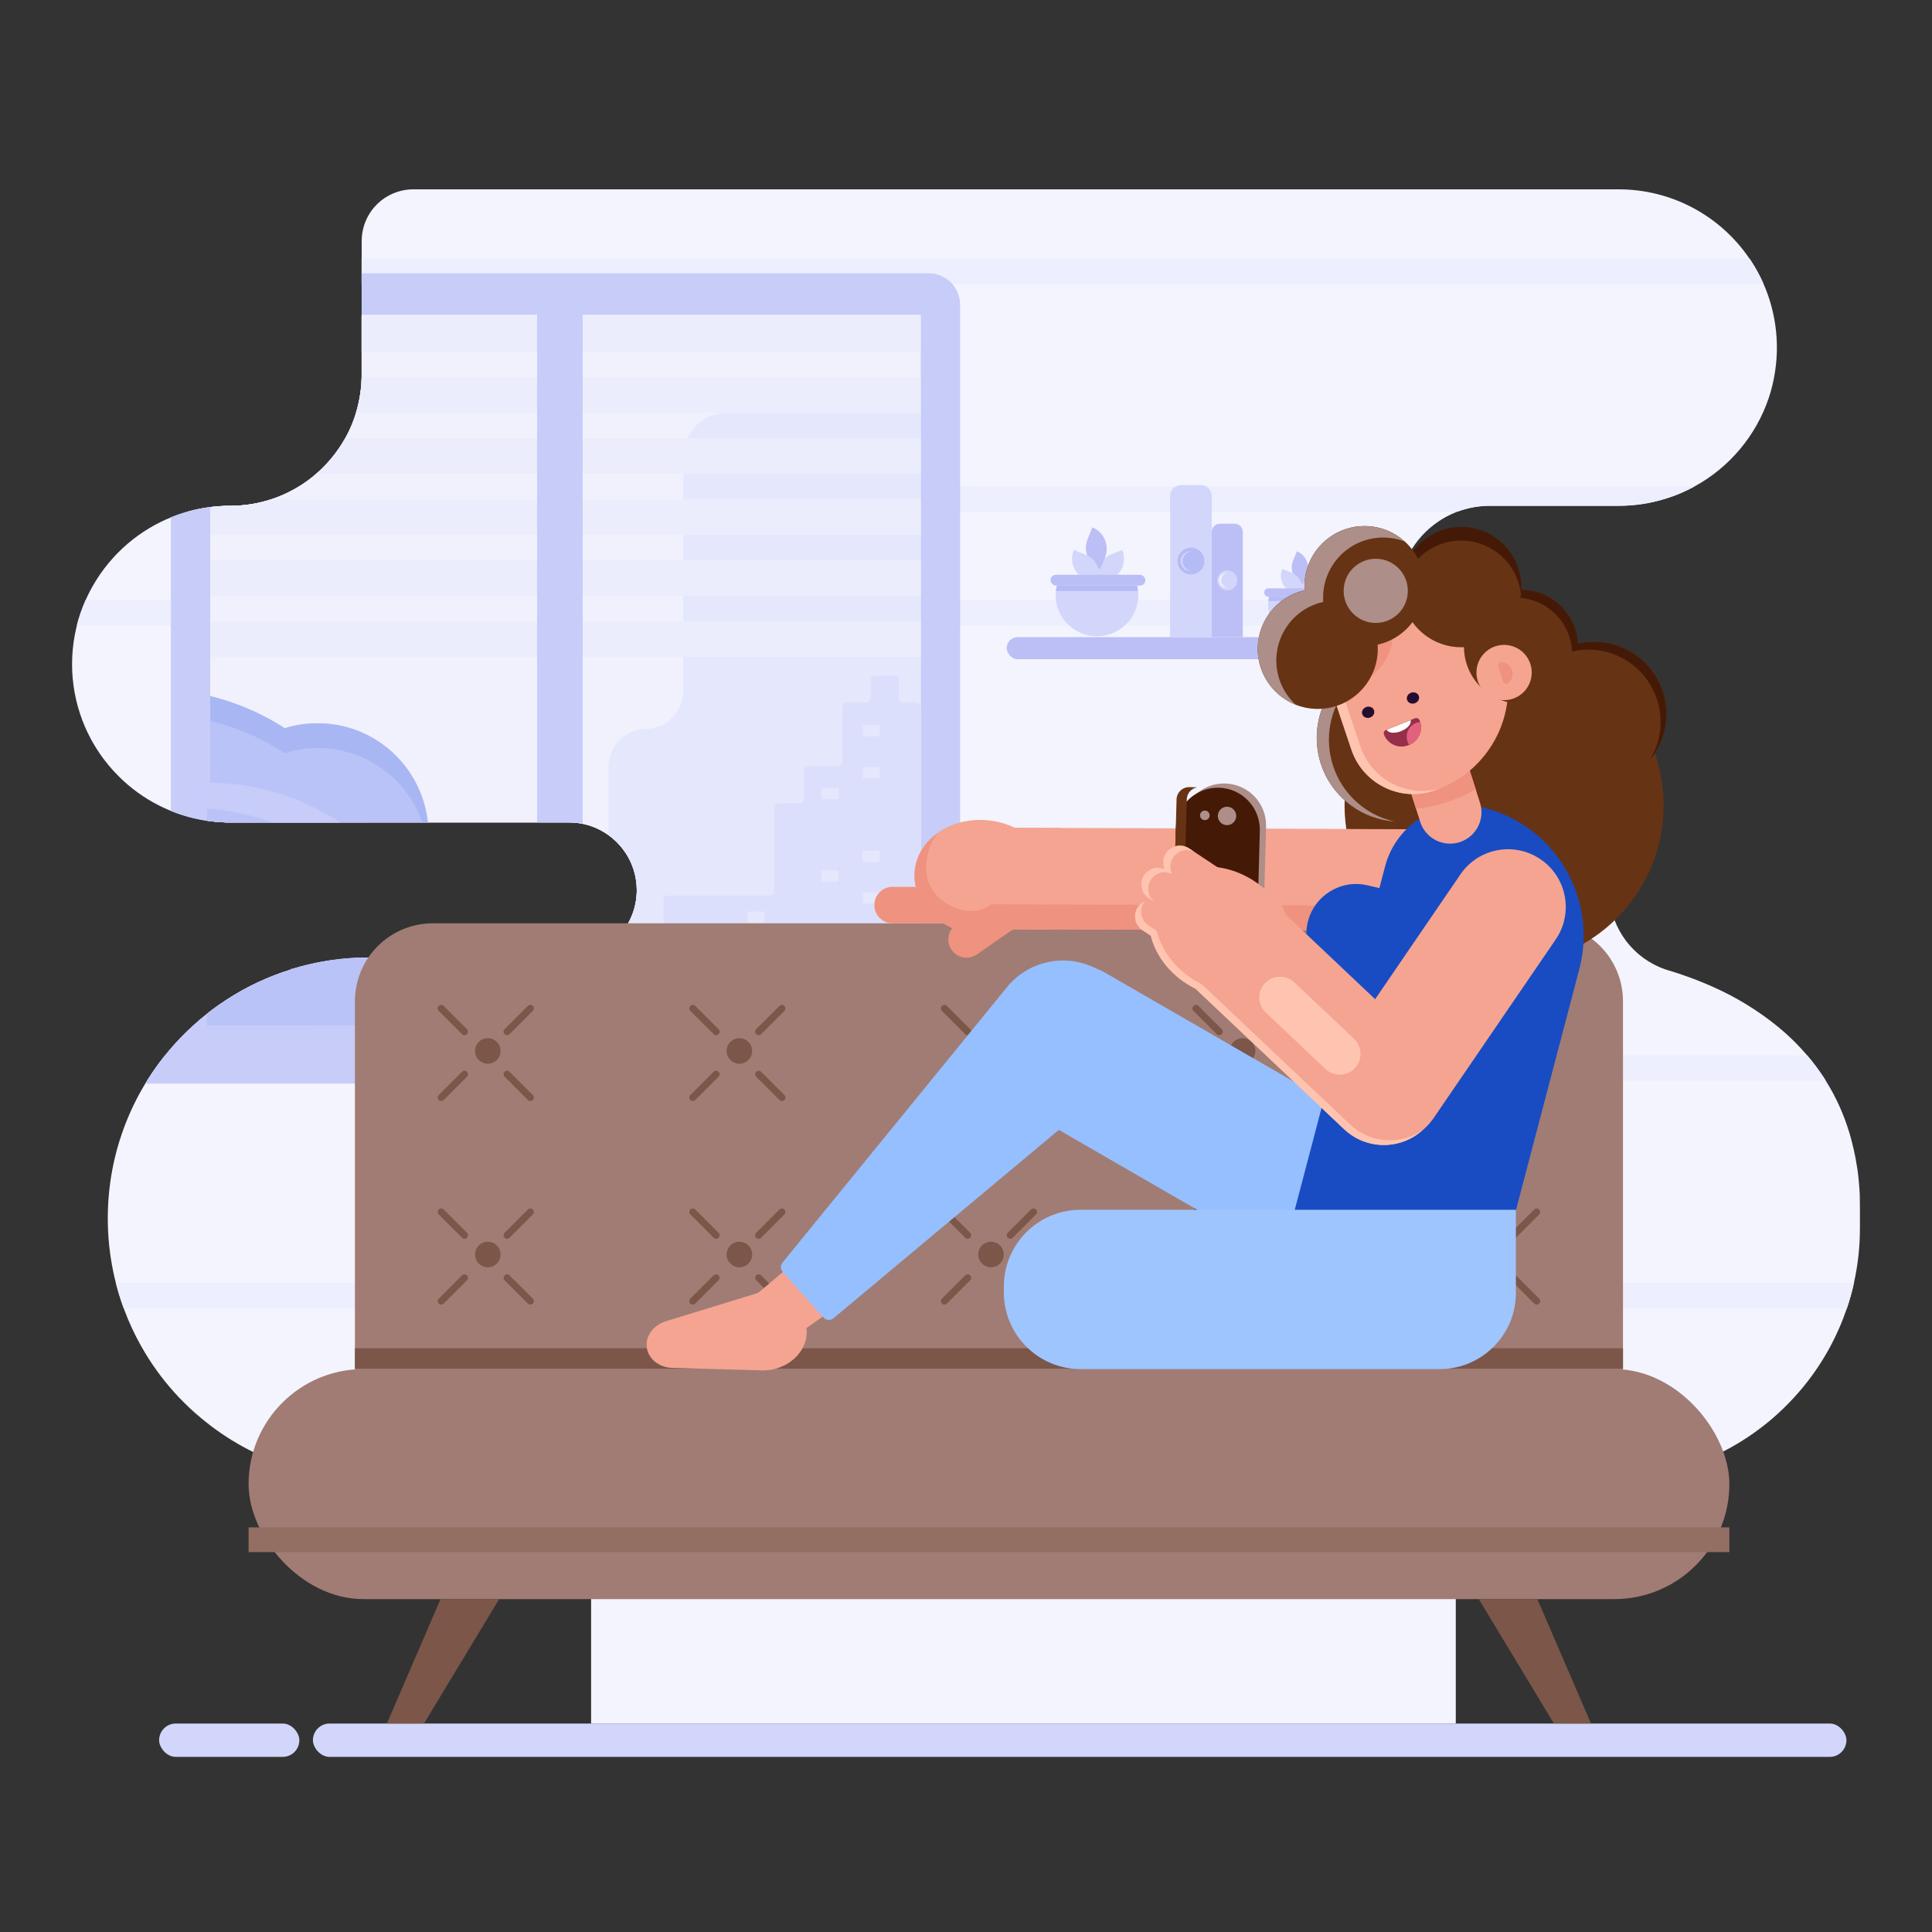 <svg width="72" height="72" viewBox="0 0 72 72" fill="none" xmlns="http://www.w3.org/2000/svg">
<rect x="0" y="0" width="72" height="72" fill="#333333" stroke="none"/>
<path d="M69.314 45.037V45.771C69.315 46.459 69.239 47.146 69.089 47.818C69.019 48.136 68.931 48.45 68.827 48.759C68.653 49.27 68.436 49.766 68.177 50.24C68.142 50.305 68.107 50.368 68.07 50.431C67.734 51.013 67.337 51.557 66.883 52.054C66.69 52.266 66.486 52.472 66.274 52.666C66.241 52.696 66.208 52.726 66.175 52.755L66.165 52.764L66.052 52.864C65.999 52.909 65.946 52.953 65.892 52.997C65.408 53.395 64.886 53.742 64.332 54.035C64.164 54.123 63.993 54.207 63.819 54.286C63.475 54.442 63.121 54.577 62.761 54.689C62.675 54.715 62.589 54.741 62.503 54.765C61.679 54.996 60.826 55.113 59.97 55.113H56.18C55.669 55.112 55.179 55.316 54.817 55.677C54.456 56.039 54.253 56.529 54.253 57.04V64.232H22.029V57.041C22.029 56.823 21.992 56.606 21.92 56.4C21.908 56.365 21.894 56.329 21.88 56.297C21.678 55.816 21.29 55.437 20.804 55.247C20.58 55.158 20.34 55.113 20.099 55.113H13.724C13.623 55.113 13.524 55.113 13.424 55.109C12.054 55.067 10.708 54.735 9.477 54.134C9.406 54.101 9.342 54.068 9.275 54.032C8.709 53.74 8.172 53.393 7.674 52.995C7.619 52.951 7.565 52.907 7.511 52.862L7.474 52.831C7.447 52.809 7.42 52.786 7.394 52.761L7.282 52.668C7.137 52.54 6.996 52.407 6.859 52.27C6.789 52.2 6.72 52.129 6.651 52.058C6.184 51.562 5.77 51.018 5.417 50.435C4.924 49.621 4.554 48.738 4.319 47.815C4.284 47.68 4.252 47.543 4.223 47.405C4.086 46.747 4.016 46.077 4.017 45.404C4.017 45.105 4.03 44.808 4.057 44.516C4.085 44.2 4.129 43.886 4.189 43.574C4.199 43.516 4.211 43.459 4.223 43.402C4.24 43.321 4.258 43.24 4.277 43.16C4.327 42.948 4.384 42.739 4.448 42.532C4.485 42.416 4.523 42.301 4.563 42.187C4.783 41.557 5.069 40.952 5.414 40.382C5.436 40.346 5.458 40.311 5.481 40.275C5.503 40.238 5.518 40.215 5.537 40.184C6.003 39.457 6.562 38.794 7.202 38.214C7.366 38.064 7.535 37.92 7.71 37.783C7.737 37.761 7.764 37.74 7.791 37.719L7.835 37.686C8.029 37.536 8.23 37.395 8.437 37.262C9.186 36.774 10 36.392 10.855 36.129C10.954 36.098 11.055 36.069 11.156 36.041L11.175 36.036C11.447 35.962 11.723 35.899 12.004 35.85C12.217 35.811 12.432 35.78 12.65 35.756C13.007 35.717 13.365 35.697 13.724 35.697H21.207C21.731 35.697 22.242 35.534 22.668 35.231C22.729 35.188 22.788 35.142 22.845 35.094C22.901 35.046 22.945 35.005 22.992 34.959C23.45 34.502 23.714 33.886 23.73 33.239C23.73 33.218 23.73 33.196 23.73 33.174C23.73 33.164 23.73 33.154 23.73 33.145C23.718 32.144 23.117 31.243 22.196 30.849C22.041 30.784 21.879 30.733 21.715 30.7C21.683 30.693 21.652 30.687 21.62 30.682C21.483 30.659 21.345 30.648 21.207 30.648H8.585H8.437C8.236 30.643 8.035 30.628 7.835 30.602L7.791 30.597L7.74 30.59L7.71 30.586C6.461 30.4 5.306 29.817 4.415 28.922C4.349 28.857 4.285 28.79 4.223 28.721C3.982 28.457 3.765 28.171 3.576 27.867C3.512 27.764 3.451 27.659 3.393 27.552C3.23 27.251 3.093 26.935 2.986 26.61C2.524 25.22 2.597 23.707 3.19 22.367C3.302 22.113 3.432 21.868 3.579 21.633C3.768 21.329 3.984 21.043 4.225 20.779C4.288 20.708 4.352 20.643 4.417 20.578C5.328 19.664 6.515 19.075 7.794 18.903L7.837 18.898C8.037 18.872 8.238 18.857 8.439 18.852C8.486 18.852 8.536 18.852 8.588 18.852C9.492 18.853 10.378 18.602 11.148 18.128L11.159 18.122C11.38 17.984 11.59 17.83 11.787 17.659C11.862 17.594 11.936 17.527 12.007 17.457C12.249 17.221 12.465 16.961 12.653 16.681C12.727 16.57 12.798 16.456 12.865 16.338C13.033 16.037 13.168 15.717 13.269 15.387C13.325 15.204 13.369 15.018 13.402 14.831C13.447 14.578 13.473 14.322 13.479 14.065C13.479 14.032 13.479 13.999 13.479 13.965V8.983C13.479 8.472 13.681 7.982 14.043 7.62C14.404 7.259 14.895 7.056 15.406 7.056H60.32C62.278 7.054 64.108 8.026 65.204 9.648C65.226 9.679 65.246 9.71 65.267 9.741C65.443 10.01 65.596 10.293 65.725 10.588C65.821 10.806 65.903 11.029 65.971 11.257C66.226 12.109 66.286 13.008 66.145 13.887C66.096 14.206 66.02 14.52 65.918 14.826C65.444 16.234 64.458 17.412 63.155 18.126C63.007 18.208 62.855 18.283 62.699 18.351C62.489 18.444 62.273 18.524 62.053 18.591C61.492 18.763 60.909 18.85 60.323 18.85H55.525C55.113 18.849 54.705 18.922 54.319 19.066L54.268 19.085C54.136 19.137 54.006 19.198 53.881 19.266C53.792 19.315 53.706 19.368 53.622 19.424C52.668 20.06 52.095 21.13 52.096 22.276V22.364C52.103 22.684 52.156 23.001 52.252 23.306C52.487 24.054 52.97 24.699 53.622 25.134C53.824 25.27 54.041 25.383 54.268 25.473C54.668 25.63 55.095 25.711 55.525 25.71C55.587 25.71 55.65 25.71 55.712 25.715C56.463 25.744 57.194 25.966 57.836 26.358C57.912 26.404 57.986 26.452 58.059 26.503C58.109 26.538 58.159 26.573 58.207 26.611C58.301 26.683 58.393 26.758 58.481 26.837C58.723 27.051 58.94 27.291 59.129 27.553C59.677 28.311 59.972 29.222 59.971 30.157V33.191C59.969 34.425 60.7 35.542 61.831 36.035C61.902 36.066 61.972 36.095 62.049 36.121C62.091 36.136 62.133 36.149 62.176 36.162C62.344 36.212 62.517 36.267 62.696 36.329C63.055 36.451 63.432 36.597 63.818 36.77C64.697 37.157 65.519 37.66 66.263 38.267C66.488 38.452 66.704 38.648 66.91 38.855C67.061 39.007 67.209 39.167 67.351 39.335C67.581 39.604 67.793 39.889 67.986 40.186L68.043 40.277C68.416 40.873 68.708 41.516 68.912 42.189C68.947 42.302 68.979 42.417 69.009 42.534C69.062 42.737 69.11 42.947 69.151 43.162C69.176 43.297 69.198 43.436 69.221 43.576C69.263 43.878 69.292 44.192 69.308 44.518C69.312 44.687 69.314 44.86 69.314 45.037Z" fill="#F3F4FE"/>
<path d="M54.404 56.297C54.306 56.533 54.255 56.786 54.256 57.041V57.239H22.029V57.041C22.029 56.823 21.992 56.606 21.919 56.4C21.907 56.365 21.894 56.329 21.88 56.297L54.404 56.297Z" fill="#EDEEFE"/>
<path d="M69.092 47.815C69.022 48.134 68.934 48.448 68.83 48.757H4.61C4.497 48.448 4.4 48.134 4.318 47.815H69.092Z" fill="#EDEEFE"/>
<path d="M68.042 40.275H5.48C5.499 40.244 5.518 40.215 5.537 40.184C5.725 39.889 5.929 39.605 6.149 39.333H67.351C67.581 39.602 67.793 39.887 67.986 40.184L68.042 40.275Z" fill="#EDEEFE"/>
<path d="M59.971 30.849V31.791H23.319C23.045 31.373 22.654 31.046 22.195 30.849H59.971Z" fill="#EDEEFE"/>
<path d="M52.253 23.309H2.861C2.944 22.986 3.053 22.671 3.189 22.367H52.097C52.104 22.687 52.157 23.004 52.253 23.309Z" fill="#EDEEFE"/>
<path d="M63.152 18.126C63.004 18.208 62.852 18.283 62.696 18.351C62.486 18.444 62.27 18.524 62.05 18.591C61.489 18.763 60.906 18.85 60.32 18.85H55.522C55.111 18.849 54.704 18.922 54.319 19.066H6.991C7.254 18.992 7.521 18.937 7.791 18.901L7.834 18.895C8.034 18.87 8.235 18.855 8.436 18.85C8.483 18.85 8.533 18.85 8.584 18.85C9.489 18.851 10.375 18.6 11.145 18.126L63.152 18.126Z" fill="#EDEEFE"/>
<path d="M65.725 10.585H13.475V9.644H65.204C65.226 9.675 65.246 9.706 65.267 9.737C65.443 10.007 65.596 10.29 65.725 10.585Z" fill="#EDEEFE"/>
<path d="M35.78 11.337V38.214H7.203C7.367 38.064 7.537 37.92 7.712 37.783C7.738 37.761 7.765 37.74 7.792 37.719L7.836 37.686C8.031 37.536 8.231 37.395 8.438 37.262C9.188 36.774 10.001 36.392 10.856 36.129C10.856 36.111 10.856 36.093 10.856 36.074L10.86 36.129C10.96 36.097 11.06 36.068 11.161 36.04C11.439 35.964 11.722 35.9 12.008 35.849C12.221 35.81 12.437 35.779 12.654 35.755C13.011 35.716 13.369 35.697 13.728 35.697H21.207C22.575 35.697 23.695 34.606 23.73 33.238C23.73 33.217 23.73 33.195 23.73 33.173C23.73 33.163 23.73 33.154 23.73 33.145C23.716 31.958 22.877 30.941 21.714 30.702C21.683 30.696 21.651 30.69 21.62 30.685C21.483 30.662 21.345 30.651 21.207 30.651H8.585H8.437C8.236 30.646 8.034 30.631 7.834 30.605L7.791 30.6L7.74 30.593L7.71 30.589C7.25 30.52 6.8 30.397 6.37 30.223V19.277C6.826 19.092 7.304 18.965 7.792 18.9L7.835 18.895C8.035 18.869 8.236 18.854 8.438 18.849C8.485 18.849 8.534 18.849 8.586 18.849C9.761 18.85 10.897 18.426 11.784 17.654C11.86 17.59 11.933 17.523 12.005 17.453C12.246 17.217 12.463 16.957 12.651 16.677C12.725 16.566 12.795 16.452 12.863 16.334C13.25 15.638 13.461 14.857 13.476 14.061C13.476 14.028 13.476 13.995 13.476 13.961V10.186H34.594C34.904 10.181 35.203 10.3 35.426 10.516C35.648 10.732 35.775 11.027 35.78 11.337Z" fill="#C7CCF9"/>
<path d="M34.313 11.734V38.213H7.834V37.686C8.029 37.536 8.23 37.395 8.437 37.262C9.186 36.774 10 36.392 10.854 36.129C10.854 36.111 10.854 36.092 10.854 36.074L10.859 36.128C10.958 36.097 11.059 36.068 11.16 36.04C11.438 35.964 11.72 35.9 12.007 35.849C12.22 35.81 12.435 35.779 12.653 35.755C13.009 35.716 13.368 35.696 13.726 35.697H21.207C22.576 35.697 23.695 34.606 23.73 33.238C23.73 33.217 23.73 33.195 23.73 33.173C23.73 33.163 23.73 33.154 23.73 33.144C23.716 31.958 22.877 30.941 21.714 30.702C21.683 30.696 21.651 30.69 21.62 30.685C21.483 30.662 21.345 30.651 21.207 30.651H8.585H8.437C8.236 30.646 8.034 30.631 7.834 30.605V18.898C8.034 18.872 8.236 18.857 8.437 18.852C8.484 18.852 8.533 18.852 8.585 18.852C9.761 18.852 10.898 18.427 11.784 17.654C11.86 17.589 11.933 17.522 12.005 17.453C12.246 17.217 12.463 16.957 12.651 16.676C12.725 16.566 12.795 16.452 12.863 16.334C13.25 15.638 13.461 14.857 13.476 14.061C13.476 14.028 13.476 13.994 13.476 13.96V11.734H34.313Z" fill="#F0F1FC"/>
<path d="M34.314 15.383V38.214H22.671V35.228C22.787 35.147 22.895 35.056 22.995 34.956C23.452 34.499 23.717 33.883 23.733 33.236C23.733 33.215 23.733 33.193 23.733 33.171C23.733 33.162 23.733 33.152 23.733 33.142C23.725 32.336 23.331 31.582 22.674 31.115V28.615C22.674 27.815 23.299 27.167 24.069 27.167C24.84 27.167 25.463 26.519 25.463 25.72V17.055C25.463 16.807 25.517 16.561 25.62 16.334C25.877 15.76 26.446 15.388 27.075 15.383L34.314 15.383Z" fill="#E5E7FD"/>
<path d="M15.944 30.649H8.586H8.437C8.236 30.644 8.035 30.628 7.835 30.603L7.791 30.598L7.74 30.591C7.758 30.44 7.784 30.291 7.819 30.143C7.824 30.121 7.829 30.098 7.835 30.073C7.913 29.763 8.027 29.463 8.174 29.179C8.524 28.507 9.052 27.943 9.7 27.55C9.985 27.377 10.29 27.24 10.608 27.14L10.623 27.136L10.755 27.098C10.804 27.085 10.854 27.072 10.904 27.061C11.023 27.033 11.144 27.011 11.267 26.994L11.32 26.987L11.391 26.979L11.44 26.974C11.501 26.968 11.562 26.963 11.625 26.96C11.66 26.96 11.695 26.957 11.73 26.956H11.837C12.66 26.955 13.463 27.201 14.145 27.662C14.227 27.718 14.307 27.776 14.385 27.838C14.412 27.858 14.437 27.879 14.463 27.9C14.666 28.068 14.854 28.256 15.022 28.459L15.084 28.537C15.146 28.614 15.204 28.695 15.26 28.777C15.638 29.335 15.873 29.978 15.944 30.649Z" fill="#BAC3F7"/>
<path d="M38.883 39.297C38.883 39.897 38.343 40.382 37.678 40.382H5.415C5.455 40.316 5.496 40.25 5.537 40.184C6.002 39.457 6.562 38.794 7.202 38.214H37.678C38.343 38.214 38.883 38.699 38.883 39.297Z" fill="#C7CCF9"/>
<path d="M24.728 38.214V33.54C24.728 33.449 24.803 33.374 24.895 33.374H28.687C28.779 33.374 28.853 33.3 28.853 33.208V30.103C28.853 30.011 28.927 29.937 29.02 29.937H29.796C29.84 29.937 29.882 29.919 29.913 29.888C29.944 29.857 29.962 29.814 29.962 29.77V28.728C29.962 28.636 30.036 28.562 30.128 28.562H31.223C31.315 28.562 31.389 28.488 31.39 28.396V26.35C31.39 26.305 31.407 26.263 31.438 26.232C31.47 26.201 31.512 26.184 31.556 26.184H32.281C32.373 26.184 32.447 26.109 32.447 26.017V25.346C32.447 25.302 32.465 25.259 32.496 25.228C32.527 25.197 32.569 25.18 32.613 25.18H33.339C33.43 25.18 33.505 25.254 33.505 25.346V26.018C33.505 26.11 33.579 26.184 33.671 26.184H34.145C34.237 26.184 34.311 26.259 34.312 26.35V38.214H24.728Z" fill="#DBDFFC"/>
<path d="M13.763 30.649H8.585H8.437C8.236 30.644 8.034 30.629 7.834 30.603V25.946C8.207 26.037 8.573 26.151 8.93 26.288L9.107 26.359C9.219 26.406 9.329 26.453 9.439 26.5C9.49 26.523 9.539 26.547 9.589 26.57C9.73 26.638 9.872 26.71 10.013 26.786C10.052 26.807 10.091 26.829 10.129 26.851C10.184 26.881 10.239 26.913 10.292 26.945C10.346 26.976 10.397 27.007 10.449 27.04L10.468 27.052C10.516 27.081 10.564 27.112 10.609 27.143C10.957 27.369 11.29 27.619 11.604 27.891C12.496 28.661 13.229 29.598 13.763 30.649Z" fill="#BAC3F7"/>
<path d="M15.944 30.649H15.738C15.159 28.991 13.595 27.881 11.839 27.881C11.76 27.881 11.682 27.881 11.604 27.888C11.266 27.907 10.932 27.967 10.609 28.067C10.317 27.877 10.014 27.704 9.702 27.55C9.107 27.254 8.481 27.025 7.835 26.868V25.941C8.208 26.032 8.574 26.146 8.931 26.283L9.108 26.354C9.22 26.401 9.33 26.448 9.44 26.495C9.491 26.518 9.54 26.542 9.59 26.566C9.731 26.633 9.873 26.705 10.014 26.782C10.052 26.802 10.092 26.824 10.13 26.846C10.185 26.876 10.239 26.908 10.293 26.94C10.347 26.971 10.398 27.002 10.45 27.035L10.469 27.047C10.517 27.076 10.565 27.107 10.61 27.138L10.625 27.134L10.757 27.096C10.806 27.082 10.856 27.069 10.906 27.058C11.025 27.031 11.146 27.008 11.269 26.992L11.322 26.984L11.393 26.976L11.443 26.971C11.503 26.966 11.565 26.961 11.627 26.958C11.662 26.958 11.697 26.954 11.732 26.954H11.839C12.662 26.953 13.466 27.198 14.147 27.659C14.229 27.716 14.309 27.774 14.387 27.835C14.414 27.855 14.439 27.877 14.465 27.897C14.668 28.066 14.856 28.253 15.024 28.457L15.086 28.534C15.147 28.612 15.205 28.692 15.262 28.774C15.64 29.334 15.874 29.977 15.944 30.649Z" fill="#A8B7F4"/>
<path d="M19.099 35.823V35.92C19.099 35.92 19.099 35.996 19.095 36.034C19.095 36.06 19.095 36.087 19.09 36.113V36.15C19.091 36.156 19.091 36.162 19.09 36.168V36.21V36.229V36.25V36.275C19.09 36.275 19.09 36.297 19.087 36.309C19.083 36.32 19.087 36.323 19.087 36.33C19.087 36.356 19.08 36.382 19.076 36.407C19.072 36.433 19.07 36.45 19.067 36.471L19.063 36.495C19.058 36.521 19.054 36.546 19.049 36.572C19.042 36.613 19.034 36.653 19.025 36.693C19.025 36.698 19.025 36.703 19.025 36.709C19.025 36.723 19.018 36.737 19.015 36.752C19.011 36.767 19.011 36.767 19.009 36.775C19.007 36.783 19.002 36.807 18.998 36.822L18.987 36.864C18.987 36.871 18.984 36.878 18.982 36.885C18.972 36.922 18.962 36.956 18.951 36.994L18.936 37.045C18.931 37.061 18.926 37.077 18.92 37.093C18.905 37.141 18.888 37.189 18.871 37.234C18.866 37.246 18.862 37.259 18.857 37.271C18.855 37.276 18.853 37.282 18.85 37.287L18.835 37.328C18.831 37.34 18.826 37.352 18.82 37.364L18.811 37.386L18.805 37.4C18.803 37.407 18.8 37.414 18.797 37.421C18.785 37.451 18.772 37.48 18.759 37.509L18.749 37.53C18.727 37.577 18.704 37.624 18.678 37.671C18.668 37.691 18.658 37.711 18.647 37.731L18.612 37.797L18.592 37.833L18.527 37.944L18.515 37.965L18.468 38.036C18.462 38.045 18.457 38.054 18.45 38.063C18.444 38.072 18.44 38.08 18.434 38.088L18.416 38.114C18.397 38.143 18.377 38.172 18.357 38.201C18.287 38.303 18.207 38.401 18.126 38.496L18.071 38.559C17.234 39.497 16.016 40.002 14.761 39.933C13.507 39.863 12.352 39.225 11.624 38.201C11.595 38.158 11.565 38.115 11.537 38.072C11.479 37.986 11.426 37.897 11.376 37.806C11.3 37.669 11.232 37.528 11.173 37.382C11.122 37.261 11.077 37.137 11.04 37.011C11.016 36.935 10.996 36.858 10.977 36.781C10.939 36.623 10.911 36.464 10.892 36.303C10.884 36.241 10.878 36.178 10.873 36.114C10.873 36.096 10.873 36.078 10.873 36.059L10.878 36.114C10.977 36.083 11.078 36.053 11.179 36.026C11.457 35.949 11.739 35.886 12.026 35.834C12.239 35.796 12.454 35.764 12.672 35.74C13.028 35.701 13.387 35.682 13.745 35.682H19.119C19.099 35.737 19.099 35.78 19.099 35.823Z" fill="#C7CCF9"/>
<path d="M7.834 23.157H34.314V24.479H7.834V23.157Z" fill="#ECEDFC"/>
<path d="M7.834 20.883H34.314V22.205H7.834V20.883Z" fill="#ECEDFC"/>
<path d="M34.314 18.608V19.931H7.834V18.898C8.034 18.872 8.235 18.857 8.437 18.852C8.484 18.852 8.533 18.852 8.585 18.852C9.101 18.852 9.614 18.77 10.105 18.608L34.314 18.608Z" fill="#ECEDFC"/>
<path d="M34.314 16.334V17.654H11.785C11.86 17.59 11.934 17.523 12.005 17.453C12.247 17.217 12.463 16.957 12.651 16.676C12.725 16.566 12.796 16.452 12.863 16.334H34.314Z" fill="#ECEDFC"/>
<path d="M34.314 14.061V15.382H13.265C13.396 14.954 13.467 14.509 13.477 14.061L34.314 14.061Z" fill="#ECEDFC"/>
<path d="M13.475 11.787H34.314V13.109H13.475L13.475 11.787Z" fill="#ECEDFC"/>
<path d="M21.714 11.464V30.7C21.683 30.694 21.651 30.688 21.62 30.683C21.483 30.66 21.345 30.649 21.207 30.649H20.017V11.464L21.714 11.464Z" fill="#C7CCF9"/>
<path d="M21.207 35.695C21.377 35.695 21.547 35.677 21.714 35.643V38.214H20.017V35.695H21.207Z" fill="#C7CCF9"/>
<path d="M12.673 30.649H8.585H8.437C8.236 30.644 8.035 30.629 7.835 30.603L7.791 30.598L7.74 30.591L7.71 30.587V29.167H7.835C7.948 29.167 8.061 29.172 8.174 29.178C8.327 29.186 8.48 29.198 8.631 29.212H8.635C8.939 29.243 9.239 29.289 9.534 29.349L9.644 29.373C9.79 29.405 9.935 29.441 10.079 29.479L10.187 29.509C10.258 29.528 10.321 29.548 10.387 29.568L10.4 29.572C10.537 29.615 10.672 29.66 10.806 29.709L10.821 29.715C10.885 29.738 10.948 29.763 11.012 29.785C11.052 29.801 11.091 29.816 11.13 29.833C11.192 29.858 11.253 29.883 11.314 29.911C11.325 29.915 11.335 29.919 11.345 29.924C11.409 29.952 11.471 29.981 11.533 30.01L11.632 30.056C11.67 30.075 11.709 30.093 11.746 30.113L11.828 30.154C11.868 30.174 11.909 30.195 11.948 30.217C11.988 30.24 12.045 30.269 12.093 30.296C12.108 30.302 12.122 30.311 12.136 30.32C12.162 30.334 12.188 30.348 12.213 30.363C12.314 30.42 12.413 30.48 12.511 30.542L12.586 30.59C12.615 30.611 12.645 30.629 12.673 30.649Z" fill="#C7CCF9"/>
<path d="M16.756 38.214H7.71V37.783C7.737 37.761 7.764 37.74 7.791 37.719L7.835 37.686C8.029 37.536 8.23 37.395 8.437 37.263C9.186 36.774 10 36.393 10.855 36.129C10.855 36.111 10.855 36.093 10.855 36.074L10.859 36.129C10.958 36.098 11.059 36.068 11.16 36.04C11.438 35.964 11.72 35.901 12.007 35.849C12.22 35.811 12.435 35.779 12.653 35.755C13.01 35.716 13.368 35.697 13.726 35.697H16.403C16.638 36.515 16.757 37.362 16.756 38.214Z" fill="#C7CCF9"/>
<path d="M19.1 35.823V35.92C19.1 35.92 19.1 35.996 19.096 36.034C19.096 36.06 19.096 36.087 19.09 36.113V36.15C19.091 36.156 19.091 36.162 19.09 36.168V36.21V36.228V36.249V36.274C19.09 36.274 19.09 36.297 19.087 36.308C19.084 36.319 19.087 36.322 19.087 36.329C19.087 36.355 19.081 36.381 19.076 36.407C19.072 36.432 19.071 36.449 19.067 36.47L19.063 36.494C19.059 36.52 19.055 36.545 19.05 36.571C19.043 36.612 19.034 36.652 19.025 36.692C19.025 36.697 19.025 36.703 19.025 36.708C19.025 36.723 19.019 36.737 19.015 36.752L18.998 36.822L18.988 36.864C18.988 36.871 18.984 36.878 18.982 36.885C18.972 36.922 18.962 36.956 18.951 36.994L18.936 37.045C18.932 37.06 18.927 37.075 18.922 37.09C18.917 37.105 18.917 37.105 18.914 37.112C18.905 37.141 18.895 37.17 18.884 37.199C18.882 37.207 18.88 37.215 18.876 37.223C18.876 37.223 18.876 37.23 18.872 37.234C18.869 37.238 18.863 37.259 18.858 37.271C18.857 37.276 18.855 37.282 18.852 37.287C18.842 37.313 18.832 37.339 18.822 37.364L18.813 37.386L18.807 37.4C18.789 37.444 18.77 37.487 18.75 37.53C18.731 37.573 18.706 37.624 18.68 37.671C18.67 37.691 18.659 37.711 18.649 37.731C18.638 37.751 18.625 37.775 18.613 37.797L18.594 37.833C18.573 37.871 18.551 37.904 18.529 37.944L18.516 37.965C18.501 37.991 18.486 38.015 18.47 38.036C18.464 38.045 18.458 38.054 18.452 38.063C18.446 38.072 18.441 38.08 18.436 38.088L18.418 38.114C18.399 38.143 18.379 38.172 18.359 38.201H11.605C11.576 38.158 11.546 38.115 11.518 38.072C11.461 37.986 11.407 37.897 11.357 37.806C11.281 37.669 11.214 37.527 11.154 37.382C11.104 37.262 11.06 37.138 11.021 37.011C10.999 36.935 10.977 36.858 10.959 36.781C10.921 36.623 10.892 36.464 10.873 36.303C10.866 36.241 10.86 36.177 10.855 36.114C10.955 36.083 11.056 36.053 11.157 36.026C11.435 35.949 11.717 35.886 12.004 35.834C12.217 35.796 12.432 35.764 12.65 35.74C13.006 35.701 13.364 35.682 13.723 35.682H19.096C19.099 35.737 19.1 35.78 19.1 35.823Z" fill="#BAC3F7"/>
<path d="M12.673 30.649H8.585H8.437C8.236 30.644 8.035 30.629 7.835 30.603L7.791 30.598L7.74 30.591L7.71 30.587V29.167H7.835C7.948 29.167 8.061 29.172 8.174 29.178C8.327 29.186 8.48 29.198 8.631 29.212H8.635C8.939 29.243 9.239 29.289 9.534 29.349L9.644 29.372C9.79 29.405 9.935 29.44 10.079 29.479L10.187 29.509C10.258 29.528 10.321 29.548 10.387 29.568L10.4 29.572C10.537 29.615 10.672 29.66 10.806 29.709L10.821 29.715C10.885 29.738 10.948 29.762 11.012 29.785C11.052 29.801 11.091 29.816 11.13 29.833C11.192 29.858 11.253 29.883 11.314 29.911C11.325 29.914 11.335 29.919 11.345 29.924C11.409 29.952 11.471 29.98 11.533 30.009L11.632 30.056C11.67 30.074 11.709 30.093 11.746 30.113L11.828 30.154C11.868 30.174 11.909 30.194 11.948 30.217C11.988 30.239 12.045 30.268 12.093 30.295C12.108 30.302 12.122 30.311 12.136 30.319C12.162 30.333 12.188 30.348 12.213 30.363C12.314 30.42 12.413 30.479 12.511 30.541L12.586 30.59C12.615 30.611 12.645 30.629 12.673 30.649Z" fill="#BAC3F7"/>
<path d="M16.756 38.213H7.71V37.783C7.737 37.76 7.764 37.74 7.791 37.719L7.835 37.686C8.029 37.536 8.23 37.395 8.437 37.262C9.186 36.774 10 36.392 10.855 36.129C10.855 36.111 10.855 36.092 10.855 36.074L10.859 36.128C10.958 36.097 11.059 36.068 11.16 36.04C11.438 35.964 11.72 35.9 12.007 35.849C12.22 35.81 12.435 35.779 12.653 35.755C13.01 35.716 13.368 35.696 13.726 35.697H16.403C16.638 36.515 16.757 37.362 16.756 38.213Z" fill="#BAC3F7"/>
<path d="M12.586 30.592C12.615 30.611 12.644 30.629 12.673 30.649H10.155C9.408 30.378 8.627 30.209 7.835 30.144H7.818L7.71 30.135V29.169H7.835C7.948 29.169 8.062 29.173 8.175 29.18C8.328 29.188 8.48 29.199 8.631 29.214H8.635C8.937 29.244 9.237 29.29 9.534 29.351L9.644 29.375C9.791 29.407 9.936 29.442 10.079 29.481L10.187 29.511C10.258 29.53 10.321 29.55 10.387 29.57L10.4 29.574C10.537 29.616 10.673 29.662 10.806 29.711L10.821 29.717C10.885 29.74 10.948 29.765 11.012 29.787C11.052 29.803 11.091 29.818 11.13 29.835C11.192 29.86 11.253 29.885 11.314 29.913C11.325 29.917 11.335 29.921 11.345 29.926C11.409 29.954 11.471 29.983 11.533 30.012L11.632 30.058C11.67 30.077 11.709 30.095 11.746 30.115L11.828 30.156C11.868 30.176 11.909 30.197 11.948 30.219C11.988 30.242 12.045 30.271 12.093 30.297C12.108 30.305 12.122 30.313 12.136 30.321C12.162 30.335 12.188 30.35 12.213 30.365C12.314 30.422 12.413 30.482 12.511 30.544L12.586 30.592Z" fill="#C7CCF9"/>
<path d="M19.1 35.823V35.92C19.1 35.92 19.1 35.996 19.095 36.034C19.095 36.06 19.095 36.087 19.09 36.113V36.15C19.091 36.156 19.091 36.162 19.09 36.168V36.21V36.226V36.247V36.272C19.09 36.272 19.09 36.294 19.087 36.306C19.083 36.317 19.087 36.32 19.087 36.327C19.087 36.353 19.081 36.379 19.076 36.404C19.072 36.43 19.068 36.463 19.063 36.492C19.058 36.521 19.054 36.543 19.049 36.569C19.042 36.61 19.034 36.65 19.025 36.69C19.025 36.695 19.025 36.7 19.025 36.706C19.02 36.728 19.015 36.75 19.009 36.772C19.004 36.794 19.002 36.804 18.998 36.819L18.987 36.861C18.987 36.868 18.984 36.875 18.982 36.882C18.972 36.919 18.962 36.953 18.951 36.992C18.946 37.01 18.94 37.028 18.934 37.045C18.929 37.063 18.925 37.075 18.92 37.09C18.915 37.105 18.915 37.105 18.913 37.112C18.904 37.141 18.894 37.17 18.883 37.199C18.881 37.207 18.878 37.215 18.875 37.223C18.869 37.239 18.863 37.255 18.857 37.271C18.855 37.276 18.853 37.282 18.851 37.287L18.835 37.328L18.812 37.386L18.797 37.421C18.785 37.451 18.772 37.48 18.759 37.509L18.749 37.53C18.727 37.577 18.704 37.624 18.678 37.671C18.668 37.691 18.658 37.711 18.647 37.731L18.612 37.797L18.592 37.833L18.527 37.944L18.515 37.965L18.468 38.036C18.462 38.045 18.457 38.054 18.45 38.063C18.444 38.072 18.44 38.08 18.434 38.088L18.416 38.114C18.398 38.143 18.377 38.172 18.357 38.201C18.287 38.303 18.208 38.401 18.127 38.496L18.071 38.559C18.127 38.443 18.179 38.323 18.224 38.201C18.525 37.394 18.567 36.514 18.344 35.682H19.116C19.099 35.737 19.1 35.78 19.1 35.823Z" fill="#C7CCF9"/>
<path d="M32.153 27.023H32.784V27.444H32.153V27.023Z" fill="#E5E7FD"/>
<path d="M32.153 28.581H32.784V29.003H32.153V28.581Z" fill="#E5E7FD"/>
<path d="M30.616 29.36H31.248V29.782H30.616V29.36Z" fill="#E5E7FD"/>
<path d="M30.616 32.435H31.248V32.856H30.616V32.435Z" fill="#E5E7FD"/>
<path d="M27.859 33.971H28.491V34.393H27.859V33.971Z" fill="#E5E7FD"/>
<path d="M27.859 35.509H28.491V35.93H27.859V35.509Z" fill="#E5E7FD"/>
<path d="M25.92 34.604H26.552V35.025H25.92V34.604Z" fill="#E5E7FD"/>
<path d="M25.92 36.372H26.552V36.793H25.92V36.372Z" fill="#E5E7FD"/>
<path d="M27.859 37.046H28.491V37.467H27.859V37.046Z" fill="#E5E7FD"/>
<path d="M30.616 35.509H31.248V35.93H30.616V35.509Z" fill="#E5E7FD"/>
<path d="M30.616 37.046H31.248V37.467H30.616V37.046Z" fill="#E5E7FD"/>
<path d="M32.153 31.697H32.784V32.118H32.153V31.697Z" fill="#E5E7FD"/>
<path d="M32.153 33.256H32.784V33.677H32.153V33.256Z" fill="#E5E7FD"/>
<path d="M32.153 36.372H32.784V36.793H32.153V36.372Z" fill="#E5E7FD"/>
<rect x="11.156" y="65.474" width="5.226" height="1.243" rx="0.621" transform="rotate(-180 11.156 65.474)" fill="#D2D6FA"/>
<rect x="68.811" y="65.474" width="57.149" height="1.243" rx="0.621" transform="rotate(-180 68.811 65.474)" fill="#D2D6FA"/>
<rect x="37.515" y="23.744" width="13.29" height="0.822" rx="0.411" fill="#BCBFF6"/>
<path d="M41.822 20.494C42.003 20.933 41.794 21.437 41.354 21.618L40.92 21.797C40.739 21.357 40.948 20.854 41.388 20.673L41.822 20.494Z" fill="#D2D6FA"/>
<path d="M40.711 19.654C41.151 19.835 41.36 20.338 41.179 20.778L41.001 21.212C40.561 21.031 40.351 20.527 40.533 20.088L40.711 19.654Z" fill="#BCBFF6"/>
<path d="M40.92 21.796L40.487 21.617C40.047 21.436 39.838 20.933 40.019 20.493L40.453 20.672C40.892 20.853 41.102 21.357 40.92 21.796Z" fill="#D2D6FA"/>
<path d="M42.421 22.203C42.403 23.041 41.718 23.712 40.88 23.712C40.041 23.712 39.356 23.041 39.338 22.203C39.339 22.075 39.355 21.947 39.386 21.823H42.374C42.405 21.947 42.421 22.075 42.421 22.203Z" fill="#D2D6FA"/>
<rect x="39.151" y="21.42" width="3.533" height="0.404" rx="0.202" fill="#BCBFF6"/>
<path d="M42.413 22.025H39.351C39.359 21.957 39.371 21.89 39.388 21.823H42.376C42.393 21.89 42.405 21.957 42.413 22.025Z" fill="#B5BBF4"/>
<path d="M49.198 21.201C49.266 21.366 49.266 21.551 49.197 21.716C49.129 21.881 48.998 22.012 48.832 22.079L48.492 22.22C48.351 21.876 48.515 21.482 48.858 21.341L49.198 21.201Z" fill="#D2D6FA"/>
<path d="M48.332 20.545C48.676 20.686 48.84 21.08 48.698 21.424L48.557 21.765C48.392 21.697 48.261 21.567 48.192 21.402C48.123 21.237 48.123 21.052 48.191 20.887L48.331 20.547L48.332 20.545Z" fill="#BCBFF6"/>
<path d="M48.493 22.22L48.153 22.079C47.809 21.938 47.646 21.544 47.787 21.201L48.127 21.341C48.292 21.409 48.423 21.54 48.492 21.704C48.561 21.869 48.561 22.055 48.493 22.22Z" fill="#D2D6FA"/>
<path d="M49.671 22.538C49.671 23.204 49.131 23.744 48.465 23.744C47.799 23.744 47.259 23.204 47.259 22.538C47.259 22.491 47.262 22.444 47.268 22.397C47.274 22.344 47.283 22.291 47.297 22.239H49.634C49.647 22.291 49.657 22.344 49.663 22.397C49.668 22.444 49.671 22.491 49.671 22.538Z" fill="#D2D6FA"/>
<rect x="47.111" y="21.926" width="2.764" height="0.315" rx="0.158" fill="#BCBFF6"/>
<path d="M49.662 22.399H47.268C47.274 22.346 47.283 22.293 47.297 22.242H49.633C49.647 22.293 49.656 22.346 49.662 22.399Z" fill="#B5BBF4"/>
<path d="M44.017 18.078H44.749C44.976 18.078 45.159 18.261 45.159 18.488V23.744H43.607V18.484C43.609 18.259 43.792 18.078 44.017 18.078Z" fill="#D2D6FA"/>
<ellipse cx="44.383" cy="20.91" rx="0.5" ry="0.5" fill="#B5BBF4"/>
<path d="M44.383 21.27C44.364 21.273 44.344 21.275 44.325 21.275C44.138 21.256 43.996 21.099 43.996 20.911C43.996 20.723 44.139 20.566 44.326 20.547C44.345 20.547 44.364 20.549 44.383 20.552C44.205 20.58 44.074 20.733 44.074 20.913C44.074 21.093 44.205 21.246 44.383 21.273L44.383 21.27Z" fill="#D2D6FA"/>
<path d="M45.464 19.517H46.009C46.178 19.517 46.315 19.653 46.315 19.822V23.744H45.158V19.822C45.158 19.653 45.295 19.517 45.464 19.517Z" fill="#BCBFF6"/>
<circle cx="45.736" cy="21.63" r="0.373" fill="#D2D6FA"/>
<path d="M45.737 21.899C45.724 21.9 45.709 21.9 45.695 21.899C45.545 21.899 45.423 21.777 45.423 21.627C45.423 21.477 45.545 21.355 45.695 21.355C45.709 21.354 45.724 21.354 45.737 21.355C45.605 21.375 45.507 21.489 45.507 21.624C45.507 21.758 45.605 21.872 45.737 21.893V21.899Z" fill="#F0F1FC"/>
<path d="M16.132 34.408H57.58C58.35 34.408 59.089 34.714 59.634 35.258C60.178 35.803 60.484 36.542 60.484 37.312V51.022H13.227V37.312C13.227 36.542 13.534 35.803 14.078 35.258C14.623 34.714 15.362 34.408 16.132 34.408V34.408Z" fill="#A17C74"/>
<path d="M13.227 50.245H60.484V51.022H13.227V50.245Z" fill="#7B5649"/>
<rect x="9.264" y="51.022" width="55.184" height="8.572" rx="4.286" fill="#A17C74"/>
<path d="M9.264 56.921H64.448V57.843H9.264L9.264 56.921Z" fill="#936E62"/>
<path d="M15.802 64.23H14.418L16.417 59.595H18.602L15.802 64.23Z" fill="#7B5649"/>
<path d="M57.909 64.23H59.293L57.294 59.595H55.11L57.909 64.23Z" fill="#7B5649"/>
<circle cx="55.683" cy="39.166" r="0.476" fill="#7B5649"/>
<path d="M57.176 37.488C57.227 37.437 57.309 37.437 57.36 37.488C57.411 37.539 57.411 37.621 57.36 37.672L56.493 38.54C56.442 38.591 56.359 38.591 56.308 38.54C56.257 38.489 56.257 38.406 56.308 38.355L57.176 37.488Z" fill="#7B5649"/>
<path d="M54.723 39.942C54.774 39.891 54.856 39.891 54.907 39.942C54.958 39.993 54.958 40.075 54.907 40.127L54.04 40.994C53.989 41.045 53.906 41.045 53.855 40.994C53.804 40.943 53.804 40.861 53.855 40.81L54.723 39.942Z" fill="#7B5649"/>
<path d="M57.361 40.809C57.412 40.86 57.412 40.943 57.361 40.994C57.31 41.045 57.227 41.045 57.176 40.994L56.309 40.126C56.258 40.075 56.258 39.993 56.309 39.942C56.359 39.891 56.442 39.891 56.493 39.942L57.361 40.809Z" fill="#7B5649"/>
<path d="M54.907 38.356C54.958 38.407 54.958 38.49 54.907 38.541C54.856 38.592 54.773 38.592 54.722 38.541L53.855 37.673C53.803 37.622 53.803 37.539 53.855 37.488C53.905 37.437 53.988 37.437 54.039 37.488L54.907 38.356Z" fill="#7B5649"/>
<circle cx="55.683" cy="46.752" r="0.476" fill="#7B5649"/>
<path d="M57.176 45.075C57.227 45.025 57.309 45.025 57.36 45.075C57.411 45.126 57.411 45.209 57.36 45.26L56.493 46.128C56.442 46.179 56.359 46.179 56.308 46.128C56.257 46.077 56.257 45.994 56.308 45.943L57.176 45.075Z" fill="#7B5649"/>
<path d="M54.722 47.529C54.773 47.478 54.856 47.478 54.907 47.529C54.958 47.58 54.958 47.663 54.907 47.713L54.039 48.581C53.988 48.632 53.906 48.632 53.855 48.581C53.803 48.53 53.803 48.447 53.855 48.397L54.722 47.529Z" fill="#7B5649"/>
<path d="M57.36 48.396C57.411 48.447 57.411 48.53 57.36 48.581C57.309 48.632 57.227 48.632 57.176 48.581L56.308 47.713C56.257 47.662 56.257 47.58 56.308 47.529C56.359 47.478 56.442 47.478 56.493 47.529L57.36 48.396Z" fill="#7B5649"/>
<path d="M54.906 45.942C54.957 45.993 54.957 46.076 54.906 46.127C54.855 46.178 54.773 46.178 54.722 46.127L53.854 45.259C53.803 45.208 53.803 45.126 53.854 45.075C53.905 45.023 53.988 45.023 54.039 45.075L54.906 45.942Z" fill="#7B5649"/>
<ellipse cx="46.307" cy="39.166" rx="0.476" ry="0.476" fill="#7B5649"/>
<path d="M47.8 37.488C47.851 37.437 47.933 37.437 47.984 37.488C48.035 37.539 48.035 37.621 47.984 37.672L47.117 38.54C47.066 38.591 46.983 38.591 46.932 38.54C46.881 38.489 46.881 38.406 46.932 38.355L47.8 37.488Z" fill="#7B5649"/>
<path d="M45.346 39.942C45.397 39.891 45.48 39.891 45.531 39.942C45.582 39.993 45.582 40.075 45.531 40.127L44.663 40.994C44.612 41.045 44.529 41.045 44.478 40.994C44.428 40.943 44.428 40.861 44.478 40.81L45.346 39.942Z" fill="#7B5649"/>
<path d="M47.985 40.809C48.036 40.86 48.036 40.943 47.985 40.994C47.934 41.045 47.851 41.045 47.8 40.994L46.933 40.126C46.882 40.075 46.882 39.993 46.933 39.942C46.984 39.891 47.066 39.891 47.117 39.942L47.985 40.809Z" fill="#7B5649"/>
<path d="M45.531 38.356C45.582 38.407 45.582 38.49 45.531 38.541C45.48 38.592 45.397 38.592 45.346 38.541L44.478 37.673C44.428 37.622 44.428 37.539 44.478 37.488C44.529 37.437 44.612 37.437 44.663 37.488L45.531 38.356Z" fill="#7B5649"/>
<ellipse cx="46.307" cy="46.752" rx="0.476" ry="0.476" fill="#7B5649"/>
<path d="M47.799 45.075C47.85 45.025 47.933 45.025 47.984 45.075C48.035 45.126 48.035 45.209 47.984 45.26L47.116 46.128C47.065 46.179 46.983 46.179 46.932 46.128C46.881 46.077 46.881 45.994 46.932 45.943L47.799 45.075Z" fill="#7B5649"/>
<path d="M45.346 47.529C45.397 47.478 45.48 47.478 45.531 47.529C45.582 47.58 45.582 47.663 45.531 47.713L44.663 48.581C44.612 48.632 44.529 48.632 44.478 48.581C44.428 48.53 44.428 48.447 44.478 48.397L45.346 47.529Z" fill="#7B5649"/>
<path d="M47.984 48.396C48.035 48.447 48.035 48.53 47.984 48.581C47.933 48.632 47.851 48.632 47.8 48.581L46.932 47.713C46.881 47.662 46.881 47.58 46.932 47.529C46.983 47.478 47.066 47.478 47.117 47.529L47.984 48.396Z" fill="#7B5649"/>
<path d="M45.531 45.942C45.582 45.993 45.582 46.076 45.531 46.127C45.48 46.178 45.398 46.178 45.347 46.127L44.479 45.259C44.428 45.208 44.428 45.126 44.479 45.075C44.53 45.023 44.613 45.023 44.664 45.075L45.531 45.942Z" fill="#7B5649"/>
<circle cx="36.931" cy="39.166" r="0.476" fill="#7B5649"/>
<path d="M38.424 37.488C38.475 37.437 38.557 37.437 38.608 37.488C38.659 37.539 38.659 37.621 38.608 37.672L37.741 38.54C37.69 38.591 37.607 38.591 37.556 38.54C37.505 38.489 37.505 38.406 37.556 38.355L38.424 37.488Z" fill="#7B5649"/>
<path d="M35.97 39.942C36.021 39.891 36.104 39.891 36.155 39.942C36.206 39.993 36.206 40.075 36.155 40.126L35.287 40.994C35.236 41.045 35.154 41.045 35.103 40.994C35.052 40.943 35.052 40.86 35.103 40.809L35.97 39.942Z" fill="#7B5649"/>
<path d="M38.609 40.809C38.66 40.86 38.66 40.943 38.609 40.994C38.558 41.045 38.475 41.045 38.424 40.994L37.557 40.126C37.506 40.075 37.506 39.993 37.557 39.942C37.608 39.891 37.69 39.891 37.741 39.942L38.609 40.809Z" fill="#7B5649"/>
<path d="M36.156 38.356C36.207 38.407 36.207 38.49 36.156 38.541C36.105 38.592 36.022 38.592 35.971 38.541L35.103 37.673C35.053 37.622 35.053 37.539 35.103 37.488C35.154 37.437 35.237 37.437 35.288 37.488L36.156 38.356Z" fill="#7B5649"/>
<circle cx="36.931" cy="46.752" r="0.476" fill="#7B5649"/>
<path d="M38.423 45.075C38.474 45.025 38.557 45.025 38.608 45.075C38.659 45.126 38.659 45.209 38.608 45.26L37.74 46.128C37.689 46.179 37.607 46.179 37.556 46.128C37.505 46.077 37.505 45.994 37.556 45.943L38.423 45.075Z" fill="#7B5649"/>
<path d="M35.97 47.529C36.021 47.478 36.104 47.478 36.155 47.529C36.206 47.58 36.206 47.663 36.155 47.713L35.287 48.581C35.236 48.632 35.154 48.632 35.103 48.581C35.052 48.53 35.052 48.447 35.103 48.397L35.97 47.529Z" fill="#7B5649"/>
<path d="M38.608 48.396C38.659 48.447 38.659 48.53 38.608 48.581C38.557 48.632 38.475 48.632 38.424 48.581L37.556 47.713C37.505 47.662 37.505 47.58 37.556 47.529C37.607 47.478 37.69 47.478 37.741 47.529L38.608 48.396Z" fill="#7B5649"/>
<path d="M36.155 45.942C36.206 45.993 36.206 46.076 36.155 46.127C36.104 46.178 36.022 46.178 35.971 46.127L35.103 45.259C35.052 45.208 35.052 45.126 35.103 45.075C35.154 45.023 35.237 45.023 35.288 45.075L36.155 45.942Z" fill="#7B5649"/>
<circle cx="27.555" cy="39.166" r="0.476" fill="#7B5649"/>
<path d="M29.048 37.488C29.099 37.437 29.181 37.437 29.232 37.488C29.283 37.538 29.283 37.621 29.232 37.672L28.365 38.54C28.314 38.591 28.231 38.591 28.18 38.54C28.129 38.489 28.129 38.406 28.18 38.355L29.048 37.488Z" fill="#7B5649"/>
<path d="M26.594 39.942C26.645 39.891 26.728 39.891 26.779 39.942C26.83 39.993 26.83 40.075 26.779 40.126L25.911 40.994C25.86 41.045 25.778 41.045 25.727 40.994C25.676 40.943 25.676 40.86 25.727 40.809L26.594 39.942Z" fill="#7B5649"/>
<path d="M29.233 40.809C29.284 40.86 29.284 40.943 29.233 40.994C29.182 41.045 29.099 41.045 29.048 40.994L28.181 40.126C28.13 40.075 28.13 39.993 28.181 39.942C28.232 39.891 28.314 39.891 28.365 39.942L29.233 40.809Z" fill="#7B5649"/>
<path d="M26.779 38.355C26.83 38.406 26.83 38.489 26.779 38.54C26.728 38.591 26.646 38.591 26.595 38.54L25.727 37.672C25.676 37.621 25.676 37.538 25.727 37.488C25.778 37.437 25.861 37.437 25.912 37.488L26.779 38.355Z" fill="#7B5649"/>
<circle cx="27.555" cy="46.752" r="0.476" fill="#7B5649"/>
<path d="M29.047 45.075C29.098 45.025 29.181 45.025 29.232 45.075C29.283 45.126 29.283 45.209 29.232 45.26L28.364 46.128C28.313 46.179 28.231 46.179 28.18 46.128C28.129 46.077 28.129 45.994 28.18 45.943L29.047 45.075Z" fill="#7B5649"/>
<path d="M26.594 47.529C26.645 47.478 26.727 47.478 26.778 47.529C26.829 47.58 26.829 47.663 26.778 47.713L25.911 48.581C25.86 48.632 25.777 48.632 25.726 48.581C25.675 48.53 25.675 48.447 25.726 48.397L26.594 47.529Z" fill="#7B5649"/>
<path d="M29.233 48.396C29.284 48.447 29.284 48.53 29.233 48.581C29.182 48.632 29.099 48.632 29.048 48.581L28.181 47.713C28.13 47.662 28.13 47.58 28.181 47.529C28.232 47.478 28.314 47.478 28.365 47.529L29.233 48.396Z" fill="#7B5649"/>
<path d="M26.779 45.942C26.83 45.993 26.83 46.076 26.779 46.127C26.728 46.178 26.646 46.178 26.595 46.127L25.727 45.259C25.676 45.208 25.676 45.126 25.727 45.075C25.778 45.023 25.861 45.023 25.912 45.075L26.779 45.942Z" fill="#7B5649"/>
<circle cx="18.179" cy="39.166" r="0.476" fill="#7B5649"/>
<path d="M19.672 37.488C19.723 37.437 19.805 37.437 19.857 37.488C19.907 37.538 19.907 37.621 19.857 37.672L18.989 38.54C18.938 38.591 18.855 38.591 18.804 38.54C18.753 38.489 18.753 38.406 18.804 38.355L19.672 37.488Z" fill="#7B5649"/>
<path d="M17.218 39.942C17.269 39.891 17.352 39.891 17.403 39.942C17.454 39.993 17.454 40.075 17.403 40.126L16.535 40.994C16.484 41.045 16.402 41.045 16.351 40.994C16.3 40.943 16.3 40.86 16.351 40.809L17.218 39.942Z" fill="#7B5649"/>
<path d="M19.857 40.809C19.908 40.86 19.908 40.943 19.857 40.994C19.806 41.045 19.723 41.045 19.672 40.994L18.805 40.126C18.754 40.075 18.754 39.993 18.805 39.942C18.856 39.891 18.938 39.891 18.989 39.942L19.857 40.809Z" fill="#7B5649"/>
<path d="M17.403 38.356C17.454 38.407 17.454 38.49 17.403 38.541C17.352 38.592 17.27 38.592 17.219 38.541L16.351 37.673C16.3 37.622 16.3 37.539 16.351 37.488C16.402 37.437 16.485 37.437 16.536 37.488L17.403 38.356Z" fill="#7B5649"/>
<circle cx="18.179" cy="46.752" r="0.476" fill="#7B5649"/>
<path d="M19.671 45.075C19.722 45.024 19.805 45.024 19.856 45.075C19.907 45.126 19.907 45.209 19.856 45.26L18.988 46.127C18.937 46.178 18.855 46.178 18.804 46.127C18.753 46.077 18.753 45.994 18.804 45.943L19.671 45.075Z" fill="#7B5649"/>
<path d="M17.219 47.529C17.27 47.478 17.352 47.478 17.403 47.529C17.454 47.58 17.454 47.662 17.403 47.713L16.536 48.581C16.485 48.632 16.402 48.632 16.351 48.581C16.3 48.53 16.3 48.447 16.351 48.396L17.219 47.529Z" fill="#7B5649"/>
<path d="M19.857 48.396C19.908 48.447 19.908 48.53 19.857 48.581C19.806 48.632 19.723 48.632 19.672 48.581L18.805 47.713C18.754 47.662 18.754 47.58 18.805 47.529C18.856 47.478 18.938 47.478 18.989 47.529L19.857 48.396Z" fill="#7B5649"/>
<path d="M17.403 45.942C17.454 45.993 17.454 46.076 17.403 46.127C17.352 46.178 17.27 46.178 17.219 46.127L16.351 45.259C16.3 45.208 16.3 45.126 16.351 45.075C16.402 45.023 16.485 45.023 16.536 45.075L17.403 45.942Z" fill="#7B5649"/>
<ellipse cx="56.053" cy="30.012" rx="5.945" ry="5.945" fill="#673315"/>
<path d="M37.565 33.11C37.873 32.896 38.295 32.972 38.509 33.28C38.723 33.588 38.647 34.011 38.34 34.225L36.406 35.568C36.099 35.782 35.676 35.706 35.462 35.398C35.248 35.091 35.324 34.668 35.632 34.454L37.565 33.11Z" fill="#EF927F"/>
<path d="M35.622 33.05C35.997 33.05 36.301 33.354 36.301 33.73C36.301 34.105 35.997 34.409 35.622 34.409H33.264C32.889 34.409 32.585 34.105 32.585 33.73C32.585 33.354 32.889 33.05 33.264 33.05H35.622Z" fill="#EF927F"/>
<path d="M36.43 31.352C35.86 31.878 35.67 32.7 35.951 33.424C36.232 34.148 36.928 34.626 37.704 34.629L51.766 34.677L55.136 34.693C56.166 34.678 56.995 33.841 57 32.811C57.005 31.781 56.184 30.937 55.154 30.913L37.721 30.849C37.242 30.846 36.781 31.026 36.43 31.352Z" fill="#F5A491"/>
<path d="M35.823 32.73C35.821 33.231 36.017 33.713 36.37 34.069C36.723 34.425 37.203 34.627 37.704 34.629H37.785L39.135 34.635L39.235 33.705L39.54 30.857L37.721 30.849C36.678 30.845 35.828 31.687 35.823 32.73Z" fill="#F5A491"/>
<ellipse cx="36.611" cy="32.697" rx="2.137" ry="2.536" transform="rotate(-84.48 36.611 32.697)" fill="#F5A491"/>
<path d="M39.234 33.706L39.134 34.636L55.136 34.692H55.247H55.263C55.295 34.692 55.326 34.687 55.357 34.684L55.379 34.681C55.407 34.681 55.437 34.674 55.465 34.669L55.486 34.665L55.575 34.647H55.59C55.693 34.621 55.795 34.588 55.893 34.547L55.905 34.54C55.932 34.529 55.959 34.516 55.986 34.502L56.004 34.494C56.03 34.481 56.055 34.467 56.08 34.452C56.085 34.45 56.09 34.447 56.095 34.444C56.124 34.427 56.151 34.41 56.178 34.393C56.709 34.046 57.031 33.455 57.033 32.82C57.033 32.812 57.033 32.804 57.033 32.796C57.021 32.231 56.249 32.1 56.026 32.62C55.727 33.318 55.04 33.77 54.28 33.766L39.234 33.706Z" fill="#EF927F"/>
<path d="M34.089 32.456C34.056 32.801 34.121 33.148 34.275 33.458C34.277 33.462 34.279 33.467 34.282 33.47C34.324 33.553 34.371 33.633 34.423 33.71L34.442 33.737C34.465 33.767 34.487 33.799 34.513 33.83C34.517 33.837 34.523 33.845 34.529 33.852C34.557 33.888 34.587 33.922 34.619 33.959C34.625 33.965 34.631 33.971 34.636 33.977C34.664 34.007 34.691 34.035 34.72 34.063L34.745 34.088C34.815 34.154 34.889 34.217 34.966 34.276L34.995 34.297C35.027 34.321 35.061 34.345 35.096 34.367C35.103 34.372 35.111 34.377 35.118 34.383C35.16 34.41 35.203 34.436 35.247 34.461L35.268 34.472C35.306 34.494 35.345 34.514 35.383 34.534L35.414 34.549C35.508 34.594 35.603 34.634 35.703 34.67L35.733 34.68C35.778 34.695 35.823 34.709 35.868 34.722C35.875 34.724 35.881 34.726 35.888 34.728C35.94 34.743 35.994 34.758 36.05 34.769H36.064C36.114 34.78 36.165 34.789 36.216 34.798L36.241 34.801C36.298 34.81 36.354 34.818 36.412 34.823C36.764 34.858 37.12 34.83 37.461 34.738C37.465 34.738 37.468 34.738 37.471 34.738H37.48C37.585 34.709 37.688 34.674 37.789 34.633L39.139 34.638L39.239 33.709H38.892L36.931 33.7C36.741 33.855 36.505 33.942 36.26 33.948C35.399 33.99 34.344 33.252 34.533 32.043C34.58 31.684 34.721 31.343 34.941 31.055C34.463 31.39 34.144 31.882 34.089 32.456Z" fill="#EF927F"/>
<path d="M30.508 46.276L27.079 49.175L30.052 49.495L33.26 47.228L30.508 46.276Z" fill="#F5A491"/>
<path d="M24.103 50.216C24.048 49.8 24.336 49.397 24.794 49.245L29.249 47.877C29.761 47.708 29.863 48.052 29.923 48.517L30.052 49.495C30.167 50.376 29.295 51.148 28.278 51.066L25.032 50.977C24.547 50.954 24.158 50.636 24.103 50.216Z" fill="#F5A491"/>
<path d="M41.218 36.269L56.495 45.089L54.416 48.69C53.925 49.541 52.837 49.832 51.987 49.341L38.25 41.41C36.834 40.589 36.349 38.776 37.168 37.358C37.986 35.94 39.799 35.453 41.218 36.269L41.218 36.269Z" fill="#95BFFF"/>
<path d="M37.532 36.783L29.16 47.055C29.078 47.155 29.081 47.3 29.168 47.396L30.692 49.103C30.787 49.209 30.949 49.221 31.058 49.13L41.335 40.541C41.949 40.028 42.302 39.267 42.298 38.467C42.294 37.667 41.934 36.91 41.315 36.403C40.763 35.951 40.054 35.737 39.344 35.809C38.635 35.88 37.983 36.231 37.532 36.783Z" fill="#95BFFF"/>
<path d="M58.985 35.431C58.958 35.667 58.913 35.901 58.853 36.13L56.235 46.085C55.942 47.201 55.217 48.155 54.221 48.736C53.224 49.318 52.038 49.479 50.922 49.186L47.416 48.264L51.619 32.285C51.824 31.503 52.332 30.835 53.03 30.427C53.728 30.02 54.56 29.907 55.342 30.113C57.711 30.732 59.263 32.999 58.985 35.431Z" fill="#194CC3"/>
<path d="M48.734 34.379C48.965 33.383 49.96 32.761 50.957 32.992L56.613 34.3C57.61 34.53 58.231 35.525 58.001 36.522C57.77 37.519 56.775 38.14 55.779 37.91L50.122 36.602C49.125 36.371 48.504 35.376 48.734 34.379Z" fill="#194CC3"/>
<path d="M40.265 45.085H56.493V48.182C56.493 49.751 55.221 51.022 53.653 51.022H40.265C38.688 51.02 37.411 49.742 37.411 48.165V47.942C37.411 46.366 38.688 45.087 40.265 45.085V45.085Z" fill="#9FC5FF"/>
<ellipse cx="52.196" cy="27.498" rx="3.125" ry="3.125" fill="#673315"/>
<path d="M49.672 28.515C50.007 29.571 50.877 30.37 51.958 30.614C50.791 30.524 49.772 29.79 49.318 28.711C48.864 27.633 49.05 26.391 49.801 25.493C50.552 24.596 51.742 24.193 52.883 24.45C51.848 24.373 50.842 24.815 50.198 25.63C49.554 26.444 49.357 27.526 49.672 28.515Z" fill="#AD8E88"/>
<path d="M56.281 27.607C55.829 26.189 56.612 24.674 58.029 24.223L58.59 24.044C60.007 23.593 61.522 24.376 61.974 25.793C62.425 27.211 61.642 28.726 60.225 29.177L59.665 29.356C58.247 29.807 56.732 29.024 56.281 27.607Z" fill="#673315"/>
<path d="M52.274 28.576L52.92 30.605C53.041 31.01 53.371 31.319 53.784 31.412C54.197 31.505 54.627 31.367 54.91 31.053C55.193 30.738 55.284 30.296 55.148 29.895L54.502 27.866C54.381 27.46 54.05 27.152 53.638 27.059C53.225 26.966 52.795 27.103 52.512 27.418C52.229 27.732 52.138 28.175 52.274 28.576Z" fill="#F5A491"/>
<path d="M52.274 28.576L52.772 30.137C53.556 30.057 54.314 29.81 54.995 29.413L54.501 27.866C54.38 27.46 54.05 27.152 53.637 27.059C53.225 26.966 52.794 27.103 52.511 27.418C52.228 27.732 52.138 28.175 52.273 28.576H52.274Z" fill="#EF927F"/>
<path d="M49.229 24.559L49.427 25.147L49.562 25.549L50.364 27.934C50.793 29.209 52.174 29.895 53.449 29.466C54.467 29.124 55.307 28.391 55.785 27.43C56.263 26.468 56.339 25.355 55.997 24.337L55.432 22.659C55.044 21.505 53.794 20.884 52.64 21.272L50.923 21.85L50.506 21.991C49.444 22.348 48.873 23.497 49.229 24.559Z" fill="#F5A491"/>
<path d="M53.657 29.389C53.587 29.417 53.516 29.443 53.445 29.466C52.17 29.895 50.789 29.209 50.361 27.934L49.559 25.549L49.423 25.147L49.225 24.559C48.869 23.497 49.44 22.347 50.502 21.99L50.722 21.919C49.727 22.322 49.218 23.429 49.56 24.446L49.757 25.034L49.893 25.437L50.698 27.815C51.109 29.043 52.409 29.734 53.657 29.389Z" fill="#FFC4AF"/>
<path d="M49.229 24.559L49.427 25.147L49.562 25.55C50.518 25.72 51.458 25.18 51.792 24.27C52.127 23.359 51.761 22.339 50.923 21.85L50.506 21.991C49.444 22.348 48.873 23.497 49.229 24.559Z" fill="#EF927F"/>
<ellipse cx="50.987" cy="26.544" rx="0.231" ry="0.208" transform="rotate(-17.67 50.987 26.544)" fill="#230D30"/>
<ellipse cx="52.657" cy="26.012" rx="0.231" ry="0.208" transform="rotate(-17.67 52.657 26.012)" fill="#230D30"/>
<ellipse cx="56.681" cy="24.101" rx="2.123" ry="2.123" fill="#673315"/>
<path d="M61.952 25.728C61.96 25.749 61.967 25.771 61.974 25.794C62.256 26.676 62.064 27.642 61.464 28.35C61.893 27.676 62.001 26.846 61.758 26.086C61.751 26.064 61.744 26.042 61.736 26.02C61.312 24.798 60.08 24.05 58.8 24.238C58.73 24.249 58.659 24.263 58.588 24.279C58.585 24.204 58.576 24.128 58.564 24.053C58.548 23.95 58.524 23.849 58.493 23.749C58.322 23.213 57.945 22.766 57.445 22.507C56.944 22.249 56.362 22.2 55.825 22.371C55.458 22.486 55.129 22.701 54.876 22.991C55.361 22.2 56.306 21.815 57.206 22.043C58.107 22.271 58.755 23.058 58.806 23.986C60.146 23.679 61.501 24.43 61.952 25.728Z" fill="#441A07"/>
<circle cx="56.053" cy="25.063" r="1.03" fill="#F5A491"/>
<path d="M56.35 24.98C56.405 25.151 56.352 25.337 56.215 25.453C56.182 25.48 56.139 25.488 56.099 25.475C56.058 25.463 56.027 25.431 56.014 25.391L55.839 24.84C55.826 24.797 55.835 24.751 55.864 24.718C55.892 24.684 55.936 24.667 55.98 24.673C56.153 24.694 56.297 24.814 56.35 24.98Z" fill="#EF927F"/>
<circle cx="54.458" cy="21.884" r="2.237" fill="#673315"/>
<path d="M56.679 22.153C56.561 21.022 55.615 20.159 54.478 20.147C53.341 20.134 52.376 20.976 52.234 22.104C52.145 21.248 52.555 20.416 53.288 19.966C54.022 19.515 54.948 19.526 55.672 19.992C56.395 20.459 56.787 21.299 56.679 22.153Z" fill="#441A07"/>
<circle cx="50.852" cy="21.841" r="2.237" fill="#673315"/>
<circle cx="49.109" cy="24.182" r="2.237" fill="#673315"/>
<path d="M52.355 20.184C51.718 19.937 51.003 19.994 50.413 20.34C49.824 20.686 49.425 21.282 49.33 21.959C49.307 22.115 49.302 22.273 49.313 22.431C49.25 22.445 49.186 22.462 49.122 22.482C48.997 22.522 48.876 22.573 48.759 22.633C48.114 22.974 47.674 23.607 47.582 24.332C47.49 25.056 47.757 25.779 48.297 26.271C47.414 25.927 46.843 25.063 46.873 24.116C46.902 23.168 47.526 22.342 48.429 22.054C48.493 22.033 48.557 22.017 48.621 22.002C48.556 21.091 49.053 20.232 49.874 19.832C50.696 19.433 51.678 19.574 52.355 20.188V20.184Z" fill="#AD8E88"/>
<circle cx="51.27" cy="22.019" r="1.196" fill="#AD8E88"/>
<path d="M51.58 27.382C51.649 27.554 51.783 27.692 51.954 27.765C51.975 27.774 51.997 27.782 52.018 27.789C52.173 27.838 52.34 27.832 52.491 27.771L52.517 27.76C52.656 27.705 52.773 27.605 52.85 27.478C52.959 27.305 52.986 27.094 52.926 26.9C52.92 26.881 52.914 26.863 52.906 26.845C52.878 26.776 52.799 26.742 52.73 26.769L51.655 27.202C51.621 27.215 51.593 27.242 51.579 27.276C51.565 27.31 51.565 27.348 51.58 27.382Z" fill="#962F4A"/>
<path d="M52.464 27.665C52.477 27.699 52.494 27.731 52.514 27.761H52.518C52.856 27.625 53.033 27.253 52.926 26.905C52.873 26.91 52.822 26.922 52.773 26.942C52.636 26.997 52.527 27.104 52.469 27.24C52.411 27.375 52.409 27.529 52.464 27.665Z" fill="#E1617F"/>
<path d="M51.679 27.196C51.736 27.321 51.973 27.345 52.215 27.247C52.457 27.15 52.613 26.968 52.568 26.839L51.679 27.196Z" fill="white"/>
<path d="M54.426 32.586C55.096 31.605 56.434 31.354 57.414 32.024C58.395 32.694 58.646 34.032 57.976 35.012L53.432 41.66C52.762 42.641 51.424 42.892 50.444 42.222C49.464 41.552 49.212 40.215 49.882 39.234L54.426 32.586Z" fill="#F5A491"/>
<path d="M48.074 34.424C48.212 34.737 48.07 35.102 47.758 35.24C47.445 35.377 47.08 35.236 46.942 34.923L46.165 33.159C46.027 32.847 46.169 32.482 46.481 32.344C46.794 32.206 47.159 32.348 47.297 32.66L48.074 34.424Z" fill="#F5A491"/>
<path d="M44.053 30.721C44.076 29.857 44.795 29.175 45.66 29.198C46.524 29.221 47.206 29.941 47.183 30.805L47.111 33.481C47.088 34.346 46.368 35.028 45.504 35.005C44.639 34.981 43.958 34.262 43.981 33.397L44.053 30.721Z" fill="#AD8E88"/>
<path d="M43.82 30.879C43.843 30.015 44.563 29.333 45.427 29.356C46.291 29.38 46.973 30.099 46.95 30.963L46.878 33.64C46.855 34.504 46.135 35.186 45.271 35.163C44.407 35.139 43.725 34.42 43.748 33.555L43.82 30.879Z" fill="#441A07"/>
<path d="M43.716 34.654C43.709 34.914 43.914 35.13 44.174 35.137L46.361 35.196C46.393 35.197 46.425 35.194 46.456 35.188L44.551 35.137C44.426 35.134 44.307 35.081 44.222 34.99C44.136 34.9 44.089 34.779 44.093 34.654L44.228 29.791C44.234 29.567 44.397 29.379 44.617 29.341L44.331 29.333C44.206 29.329 44.085 29.376 43.994 29.462C43.903 29.548 43.85 29.666 43.847 29.791L43.716 34.654Z" fill="#673315"/>
<circle cx="45.728" cy="30.408" r="0.343" fill="#AD8E88"/>
<circle cx="44.901" cy="30.386" r="0.179" fill="#AD8E88"/>
<path d="M53.055 38.946C53.921 39.764 53.959 41.129 53.141 41.994C52.323 42.86 50.958 42.898 50.092 42.08L44.577 36.866C43.711 36.048 43.673 34.683 44.491 33.817C45.309 32.952 46.674 32.913 47.54 33.731L53.055 38.946Z" fill="#F5A491"/>
<ellipse cx="45.494" cy="34.683" rx="2.229" ry="2.754" transform="rotate(-58.055 45.494 34.683)" fill="#F5A491"/>
<path d="M44.865 34.701C45.149 34.89 45.227 35.274 45.038 35.558C44.849 35.843 44.465 35.92 44.18 35.731L42.575 34.665C42.29 34.476 42.213 34.092 42.401 33.808C42.59 33.523 42.974 33.446 43.259 33.635L44.865 34.701Z" fill="#F5A491"/>
<path d="M42.402 33.809C42.465 33.713 42.554 33.637 42.659 33.589C42.648 33.602 42.637 33.617 42.628 33.631C42.537 33.767 42.504 33.934 42.537 34.095C42.569 34.256 42.664 34.397 42.8 34.488L42.829 34.507L43.111 34.696C43.145 34.841 43.192 34.982 43.252 35.119C43.448 35.558 43.744 35.944 44.116 36.248C44.231 36.343 44.352 36.431 44.479 36.51C44.58 36.572 44.684 36.63 44.788 36.682C44.792 36.686 44.796 36.691 44.801 36.694L45.231 37.101L50.317 41.909C51.054 42.603 52.175 42.692 53.012 42.12C52.177 42.87 50.906 42.854 50.091 42.083L44.575 36.869L44.562 36.856C44.459 36.804 44.355 36.747 44.253 36.684C43.528 36.23 43.049 35.555 42.884 34.87L42.572 34.664C42.29 34.474 42.214 34.092 42.402 33.809Z" fill="#FFC4AF"/>
<path d="M45.093 33.504C45.378 33.693 45.455 34.077 45.266 34.361C45.077 34.646 44.693 34.723 44.409 34.534L42.803 33.468C42.519 33.279 42.441 32.895 42.63 32.611C42.819 32.326 43.203 32.249 43.487 32.438L45.093 33.504Z" fill="#F5A491"/>
<path d="M46.021 32.75C46.306 32.939 46.383 33.323 46.194 33.608C46.005 33.892 45.621 33.969 45.337 33.781L43.627 32.645C43.342 32.456 43.265 32.072 43.454 31.788C43.643 31.503 44.027 31.426 44.311 31.614L46.021 32.75Z" fill="#F5A491"/>
<path d="M42.803 33.469C42.539 33.288 42.457 32.934 42.614 32.655C42.772 32.376 43.117 32.263 43.409 32.395C43.435 32.407 43.461 32.422 43.485 32.438L43.667 32.559C43.607 32.531 43.542 32.513 43.477 32.507C43.193 32.475 42.925 32.642 42.827 32.91C42.73 33.178 42.828 33.477 43.066 33.636" fill="#FFC4AF"/>
<path d="M44.311 31.615L44.493 31.735C44.257 31.627 43.978 31.677 43.795 31.863C43.612 32.047 43.564 32.327 43.676 32.562H43.669C43.609 32.534 43.545 32.517 43.479 32.51C43.451 32.476 43.427 32.438 43.408 32.399C43.29 32.148 43.353 31.849 43.563 31.667C43.772 31.486 44.077 31.466 44.309 31.618L44.311 31.615Z" fill="#FFC4AF"/>
<path d="M50.461 38.714C50.771 39.008 50.785 39.497 50.491 39.808C50.198 40.118 49.708 40.132 49.398 39.838L47.172 37.734C46.862 37.441 46.848 36.951 47.141 36.641C47.435 36.331 47.924 36.317 48.235 36.61L50.461 38.714Z" fill="#FFC4AF"/>
</svg>
